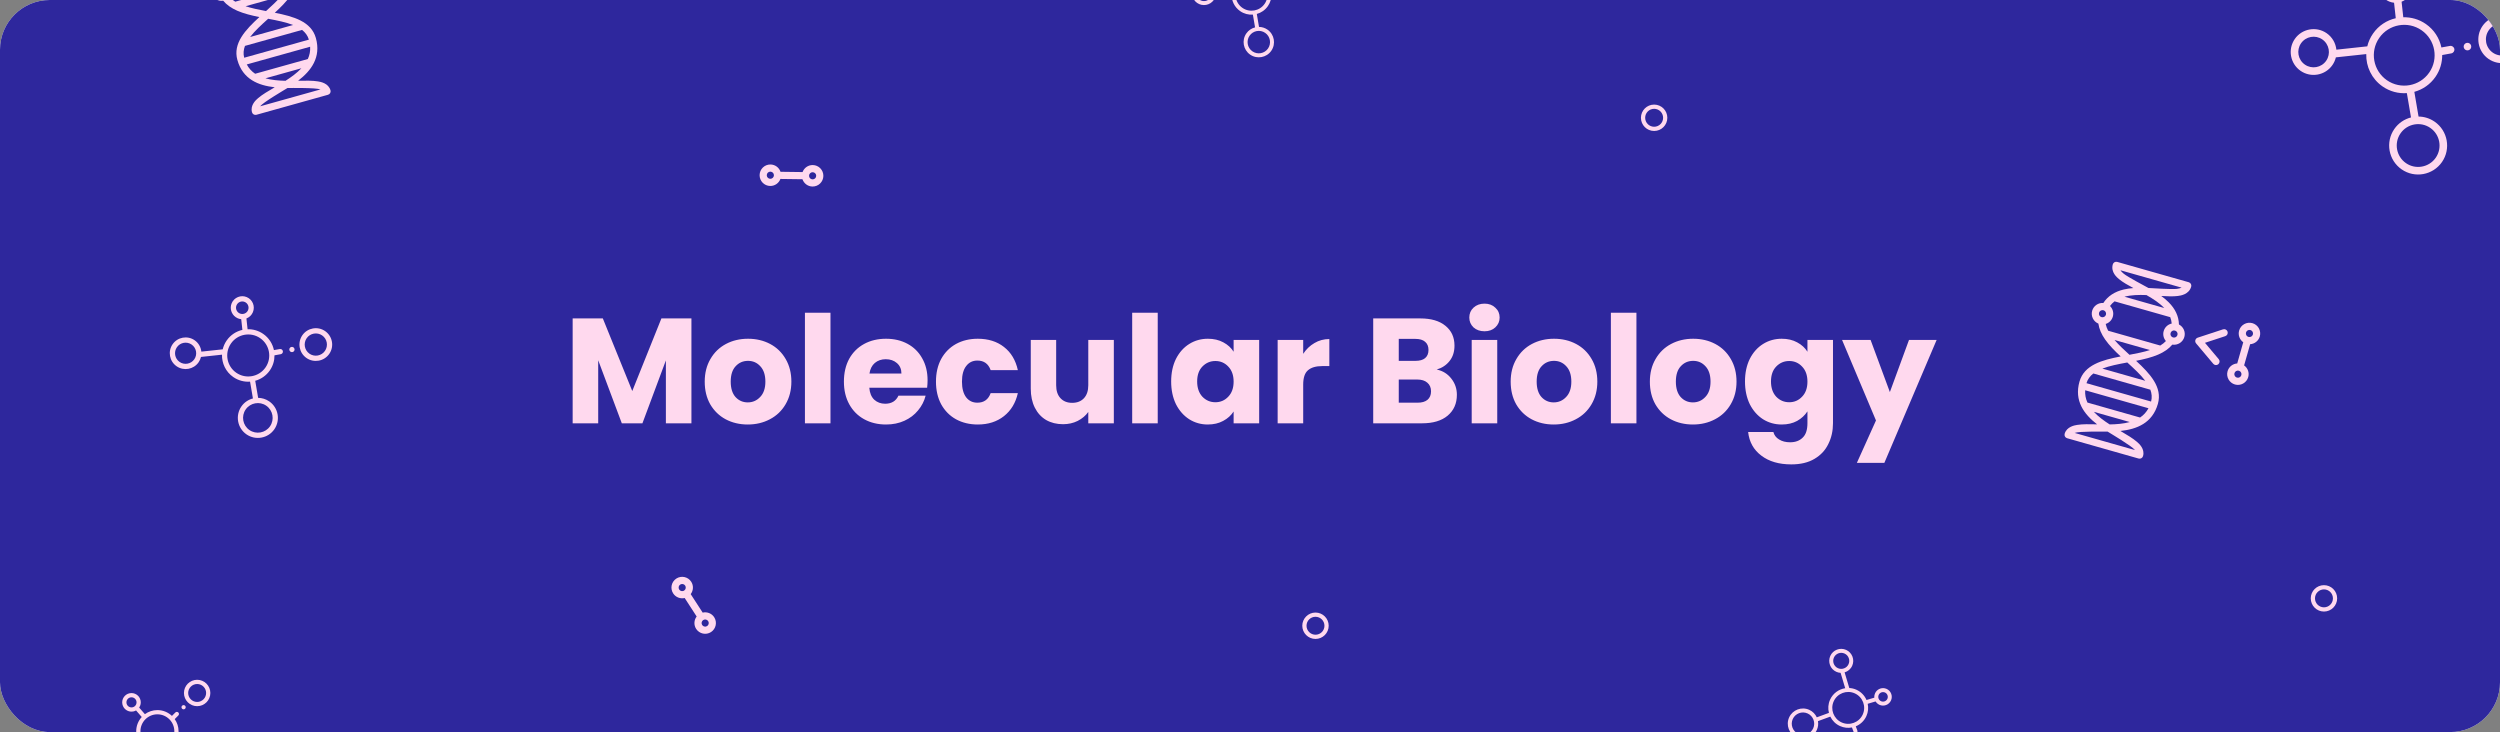 <svg width="1004" height="294" viewBox="0 0 1004 294" fill="none" xmlns="http://www.w3.org/2000/svg">
<rect x="0" y="0" width="1004" height="294" fill="#808080" stroke="none"/>
<g clip-path="url(#clip0)">
<rect width="1004" height="294" rx="20" fill="white"/>
<rect width="1004" height="294" rx="20" fill="#2E279D"/>
<path d="M277.678 127.88V170H267.418V144.74L257.998 170H249.718L240.238 144.68V170H229.978V127.88H242.098L253.918 157.04L265.618 127.88H277.678ZM300.296 170.48C297.016 170.48 294.056 169.78 291.416 168.38C288.816 166.98 286.756 164.98 285.236 162.38C283.756 159.78 283.016 156.74 283.016 153.26C283.016 149.82 283.776 146.8 285.296 144.2C286.816 141.56 288.896 139.54 291.536 138.14C294.176 136.74 297.136 136.04 300.416 136.04C303.696 136.04 306.656 136.74 309.296 138.14C311.936 139.54 314.016 141.56 315.536 144.2C317.056 146.8 317.816 149.82 317.816 153.26C317.816 156.7 317.036 159.74 315.476 162.38C313.956 164.98 311.856 166.98 309.176 168.38C306.536 169.78 303.576 170.48 300.296 170.48ZM300.296 161.6C302.256 161.6 303.916 160.88 305.276 159.44C306.676 158 307.376 155.94 307.376 153.26C307.376 150.58 306.696 148.52 305.336 147.08C304.016 145.64 302.376 144.92 300.416 144.92C298.416 144.92 296.756 145.64 295.436 147.08C294.116 148.48 293.456 150.54 293.456 153.26C293.456 155.94 294.096 158 295.376 159.44C296.696 160.88 298.336 161.6 300.296 161.6ZM333.519 125.6V170H323.259V125.6H333.519ZM372.514 152.72C372.514 153.68 372.454 154.68 372.334 155.72H349.114C349.274 157.8 349.934 159.4 351.094 160.52C352.294 161.6 353.754 162.14 355.474 162.14C358.034 162.14 359.814 161.06 360.814 158.9H371.734C371.174 161.1 370.154 163.08 368.674 164.84C367.234 166.6 365.414 167.98 363.214 168.98C361.014 169.98 358.554 170.48 355.834 170.48C352.554 170.48 349.634 169.78 347.074 168.38C344.514 166.98 342.514 164.98 341.074 162.38C339.634 159.78 338.914 156.74 338.914 153.26C338.914 149.78 339.614 146.74 341.014 144.14C342.454 141.54 344.454 139.54 347.014 138.14C349.574 136.74 352.514 136.04 355.834 136.04C359.074 136.04 361.954 136.72 364.474 138.08C366.994 139.44 368.954 141.38 370.354 143.9C371.794 146.42 372.514 149.36 372.514 152.72ZM362.014 150.02C362.014 148.26 361.414 146.86 360.214 145.82C359.014 144.78 357.514 144.26 355.714 144.26C353.994 144.26 352.534 144.76 351.334 145.76C350.174 146.76 349.454 148.18 349.174 150.02H362.014ZM375.887 153.26C375.887 149.78 376.587 146.74 377.987 144.14C379.427 141.54 381.407 139.54 383.927 138.14C386.487 136.74 389.407 136.04 392.687 136.04C396.887 136.04 400.387 137.14 403.187 139.34C406.027 141.54 407.887 144.64 408.767 148.64H397.847C396.927 146.08 395.147 144.8 392.507 144.8C390.627 144.8 389.127 145.54 388.007 147.02C386.887 148.46 386.327 150.54 386.327 153.26C386.327 155.98 386.887 158.08 388.007 159.56C389.127 161 390.627 161.72 392.507 161.72C395.147 161.72 396.927 160.44 397.847 157.88H408.767C407.887 161.8 406.027 164.88 403.187 167.12C400.347 169.36 396.847 170.48 392.687 170.48C389.407 170.48 386.487 169.78 383.927 168.38C381.407 166.98 379.427 164.98 377.987 162.38C376.587 159.78 375.887 156.74 375.887 153.26ZM447.315 136.52V170H437.055V165.44C436.015 166.92 434.595 168.12 432.795 169.04C431.035 169.92 429.075 170.36 426.915 170.36C424.355 170.36 422.095 169.8 420.135 168.68C418.175 167.52 416.655 165.86 415.575 163.7C414.495 161.54 413.955 159 413.955 156.08V136.52H424.155V154.7C424.155 156.94 424.735 158.68 425.895 159.92C427.055 161.16 428.615 161.78 430.575 161.78C432.575 161.78 434.155 161.16 435.315 159.92C436.475 158.68 437.055 156.94 437.055 154.7V136.52H447.315ZM464.945 125.6V170H454.685V125.6H464.945ZM470.34 153.2C470.34 149.76 470.98 146.74 472.26 144.14C473.58 141.54 475.36 139.54 477.6 138.14C479.84 136.74 482.34 136.04 485.1 136.04C487.46 136.04 489.52 136.52 491.28 137.48C493.08 138.44 494.46 139.7 495.42 141.26V136.52H505.68V170H495.42V165.26C494.42 166.82 493.02 168.08 491.22 169.04C489.46 170 487.4 170.48 485.04 170.48C482.32 170.48 479.84 169.78 477.6 168.38C475.36 166.94 473.58 164.92 472.26 162.32C470.98 159.68 470.34 156.64 470.34 153.2ZM495.42 153.26C495.42 150.7 494.7 148.68 493.26 147.2C491.86 145.72 490.14 144.98 488.1 144.98C486.06 144.98 484.32 145.72 482.88 147.2C481.48 148.64 480.78 150.64 480.78 153.2C480.78 155.76 481.48 157.8 482.88 159.32C484.32 160.8 486.06 161.54 488.1 161.54C490.14 161.54 491.86 160.8 493.26 159.32C494.7 157.84 495.42 155.82 495.42 153.26ZM523.363 142.1C524.563 140.26 526.063 138.82 527.863 137.78C529.663 136.7 531.663 136.16 533.863 136.16V147.02H531.043C528.483 147.02 526.563 147.58 525.283 148.7C524.003 149.78 523.363 151.7 523.363 154.46V170H513.103V136.52H523.363V142.1ZM576.982 148.4C579.422 148.92 581.382 150.14 582.862 152.06C584.342 153.94 585.082 156.1 585.082 158.54C585.082 162.06 583.842 164.86 581.362 166.94C578.922 168.98 575.502 170 571.102 170H551.482V127.88H570.442C574.722 127.88 578.062 128.86 580.462 130.82C582.902 132.78 584.122 135.44 584.122 138.8C584.122 141.28 583.462 143.34 582.142 144.98C580.862 146.62 579.142 147.76 576.982 148.4ZM561.742 144.92H568.462C570.142 144.92 571.422 144.56 572.302 143.84C573.222 143.08 573.682 141.98 573.682 140.54C573.682 139.1 573.222 138 572.302 137.24C571.422 136.48 570.142 136.1 568.462 136.1H561.742V144.92ZM569.302 161.72C571.022 161.72 572.342 161.34 573.262 160.58C574.222 159.78 574.702 158.64 574.702 157.16C574.702 155.68 574.202 154.52 573.202 153.68C572.242 152.84 570.902 152.42 569.182 152.42H561.742V161.72H569.302ZM596.193 133.04C594.393 133.04 592.913 132.52 591.753 131.48C590.633 130.4 590.073 129.08 590.073 127.52C590.073 125.92 590.633 124.6 591.753 123.56C592.913 122.48 594.393 121.94 596.193 121.94C597.953 121.94 599.393 122.48 600.513 123.56C601.673 124.6 602.253 125.92 602.253 127.52C602.253 129.08 601.673 130.4 600.513 131.48C599.393 132.52 597.953 133.04 596.193 133.04ZM601.293 136.52V170H591.033V136.52H601.293ZM623.968 170.48C620.688 170.48 617.728 169.78 615.088 168.38C612.488 166.98 610.428 164.98 608.908 162.38C607.428 159.78 606.688 156.74 606.688 153.26C606.688 149.82 607.448 146.8 608.968 144.2C610.488 141.56 612.568 139.54 615.208 138.14C617.848 136.74 620.808 136.04 624.088 136.04C627.368 136.04 630.328 136.74 632.968 138.14C635.608 139.54 637.688 141.56 639.208 144.2C640.728 146.8 641.488 149.82 641.488 153.26C641.488 156.7 640.708 159.74 639.148 162.38C637.628 164.98 635.528 166.98 632.848 168.38C630.208 169.78 627.248 170.48 623.968 170.48ZM623.968 161.6C625.928 161.6 627.588 160.88 628.948 159.44C630.348 158 631.048 155.94 631.048 153.26C631.048 150.58 630.368 148.52 629.008 147.08C627.688 145.64 626.048 144.92 624.088 144.92C622.088 144.92 620.428 145.64 619.108 147.08C617.788 148.48 617.128 150.54 617.128 153.26C617.128 155.94 617.768 158 619.048 159.44C620.368 160.88 622.008 161.6 623.968 161.6ZM657.191 125.6V170H646.931V125.6H657.191ZM679.866 170.48C676.586 170.48 673.626 169.78 670.986 168.38C668.386 166.98 666.326 164.98 664.806 162.38C663.326 159.78 662.586 156.74 662.586 153.26C662.586 149.82 663.346 146.8 664.866 144.2C666.386 141.56 668.466 139.54 671.106 138.14C673.746 136.74 676.706 136.04 679.986 136.04C683.266 136.04 686.226 136.74 688.866 138.14C691.506 139.54 693.586 141.56 695.106 144.2C696.626 146.8 697.386 149.82 697.386 153.26C697.386 156.7 696.606 159.74 695.046 162.38C693.526 164.98 691.426 166.98 688.746 168.38C686.106 169.78 683.146 170.48 679.866 170.48ZM679.866 161.6C681.826 161.6 683.486 160.88 684.846 159.44C686.246 158 686.946 155.94 686.946 153.26C686.946 150.58 686.266 148.52 684.906 147.08C683.586 145.64 681.946 144.92 679.986 144.92C677.986 144.92 676.326 145.64 675.006 147.08C673.686 148.48 673.026 150.54 673.026 153.26C673.026 155.94 673.666 158 674.946 159.44C676.266 160.88 677.906 161.6 679.866 161.6ZM715.549 136.04C717.909 136.04 719.969 136.52 721.729 137.48C723.529 138.44 724.909 139.7 725.869 141.26V136.52H736.129V169.94C736.129 173.02 735.509 175.8 734.269 178.28C733.069 180.8 731.209 182.8 728.689 184.28C726.209 185.76 723.109 186.5 719.389 186.5C714.429 186.5 710.409 185.32 707.329 182.96C704.249 180.64 702.489 177.48 702.049 173.48H712.189C712.509 174.76 713.269 175.76 714.469 176.48C715.669 177.24 717.149 177.62 718.909 177.62C721.029 177.62 722.709 177 723.949 175.76C725.229 174.56 725.869 172.62 725.869 169.94V165.2C724.869 166.76 723.489 168.04 721.729 169.04C719.969 170 717.909 170.48 715.549 170.48C712.789 170.48 710.289 169.78 708.049 168.38C705.809 166.94 704.029 164.92 702.709 162.32C701.429 159.68 700.789 156.64 700.789 153.2C700.789 149.76 701.429 146.74 702.709 144.14C704.029 141.54 705.809 139.54 708.049 138.14C710.289 136.74 712.789 136.04 715.549 136.04ZM725.869 153.26C725.869 150.7 725.149 148.68 723.709 147.2C722.309 145.72 720.589 144.98 718.549 144.98C716.509 144.98 714.769 145.72 713.329 147.2C711.929 148.64 711.229 150.64 711.229 153.2C711.229 155.76 711.929 157.8 713.329 159.32C714.769 160.8 716.509 161.54 718.549 161.54C720.589 161.54 722.309 160.8 723.709 159.32C725.149 157.84 725.869 155.82 725.869 153.26ZM777.752 136.52L756.752 185.9H745.712L753.392 168.86L739.772 136.52H751.232L758.972 157.46L766.652 136.52H777.752Z" fill="#FFD9EE"/>
<path d="M901.237 146.746L903.657 138.233C905.429 138.12 907.023 136.911 907.535 135.108C908.186 132.82 906.853 130.43 904.564 129.779C902.275 129.129 899.884 130.461 899.234 132.749C898.721 134.552 899.441 136.418 900.889 137.447L898.47 145.959C896.697 146.073 895.103 147.281 894.591 149.084C893.941 151.372 895.274 153.763 897.562 154.413C899.851 155.064 902.242 153.731 902.893 151.444C903.405 149.641 902.685 147.774 901.237 146.746ZM898.349 151.647C897.586 151.43 897.141 150.633 897.358 149.871C897.575 149.108 898.372 148.664 899.135 148.881C899.898 149.097 900.342 149.894 900.125 150.657C899.909 151.42 899.111 151.864 898.349 151.647ZM902.991 135.312C902.228 135.095 901.784 134.298 902.001 133.535C902.218 132.773 903.015 132.329 903.778 132.545C904.541 132.762 904.985 133.559 904.768 134.322C904.551 135.085 903.754 135.529 902.991 135.312Z" fill="#FFD9EE"/>
<path d="M891.046 144.245L885.516 137.676L893.674 134.997C894.429 134.75 894.84 133.937 894.592 133.183C894.343 132.428 893.53 132.017 892.776 132.265L882.596 135.608C882.142 135.757 881.792 136.121 881.662 136.581C881.531 137.04 881.637 137.534 881.945 137.899L888.845 146.096C889.037 146.324 889.284 146.478 889.551 146.554C889.995 146.68 890.492 146.59 890.872 146.271C891.479 145.76 891.557 144.853 891.046 144.245Z" fill="#FFD9EE"/>
<path d="M872.4 138.401C874.528 138.744 876.631 137.445 877.234 135.322C877.805 133.316 876.85 131.231 875.063 130.309C874.991 127.067 873.62 124.084 870.958 121.408C870.051 120.495 869.032 119.65 867.947 118.861C870.414 119.017 872.715 119.107 874.612 118.862C875.719 118.719 879.086 118.284 879.986 115.119C880.203 114.355 879.759 113.559 878.995 113.342L850.276 105.18C849.512 104.963 848.717 105.406 848.5 106.169C847.6 109.335 850.235 111.476 851.101 112.18C852.586 113.386 854.59 114.52 856.771 115.684C855.432 115.785 854.122 115.968 852.87 116.267C849.199 117.144 846.464 118.959 844.697 121.679C842.693 121.523 840.784 122.794 840.214 124.8C839.61 126.923 840.715 129.133 842.706 129.961C842.999 132.053 843.901 134.169 845.423 136.349C847.077 138.716 849.319 140.966 851.662 143.145C844.176 144.596 837.019 146.562 835.126 153.222C832.919 160.988 836.959 166.35 842.191 170.413C842.173 170.412 842.156 170.412 842.138 170.411C839.187 170.348 836.399 170.288 834.218 170.64C833.17 170.81 829.981 171.325 829.16 174.213C828.943 174.976 829.387 175.772 830.151 175.989L858.87 184.151C859.634 184.369 860.43 183.925 860.647 183.162C861.468 180.274 859.027 178.159 858.225 177.464C856.554 176.016 854.152 174.601 851.608 173.103C851.593 173.094 851.578 173.085 851.563 173.076C858.15 172.373 864.405 169.937 866.613 162.171C868.506 155.511 863.453 150.075 857.849 144.904C860.988 144.282 864.078 143.548 866.73 142.404C869.171 141.351 871.05 140.026 872.4 138.401ZM873.477 132.759C874.24 132.976 874.684 133.773 874.467 134.536C874.25 135.298 873.453 135.742 872.69 135.526C871.928 135.309 871.483 134.512 871.7 133.749C871.917 132.986 872.714 132.542 873.477 132.759ZM852.915 109.949C852.242 109.402 851.821 108.933 851.564 108.535L876.135 115.519C875.707 115.721 875.103 115.899 874.243 116.01C872.215 116.272 864.076 115.717 862.818 115.658C861.717 115.047 854.502 111.238 852.915 109.949ZM862.01 118.5C864.714 120.028 867.285 121.705 869.166 123.702L853.188 119.161C855.838 118.452 858.907 118.378 862.01 118.5ZM843.971 127.363C843.208 127.146 842.764 126.349 842.981 125.587C843.198 124.824 843.995 124.38 844.758 124.597C845.521 124.813 845.965 125.61 845.748 126.373C845.531 127.136 844.734 127.58 843.971 127.363ZM857.405 180.746L833.189 173.863C835.046 173.135 844.926 173.348 846.424 173.337C847.692 174.134 856.208 179.149 857.405 180.746ZM847.244 170.453C844.905 168.949 842.646 167.287 840.886 165.391L855.313 169.491C852.82 170.178 850.024 170.404 847.244 170.453ZM859.45 167.678L838.322 161.672C837.599 160.094 837.299 158.461 837.41 156.728L862.826 163.951C862.009 165.484 860.895 166.715 859.45 167.678ZM863.878 161.261L837.931 153.886C838.419 152.27 839.379 151.006 840.686 149.993L863.583 156.501C864.161 158.05 864.313 159.629 863.878 161.261ZM861.537 152.93L844.304 148.032C847.17 146.917 850.685 146.244 854.316 145.571C857.05 148.053 859.686 150.474 861.537 152.93ZM855.193 142.484C852.999 140.488 850.889 138.526 849.198 136.539L863.417 140.581C860.935 141.381 858.109 141.94 855.193 142.484ZM846.629 132.82C846.172 131.925 845.835 131.019 845.648 130.096C846.99 129.676 848.103 128.61 848.515 127.16C848.963 125.583 848.47 123.958 847.371 122.887C847.903 122.155 848.522 121.539 849.211 121.02L871.571 127.375C871.883 128.179 872.086 129.028 872.154 129.931C870.656 130.263 869.381 131.386 868.933 132.963C868.52 134.413 868.906 135.904 869.826 136.967C869.182 137.654 868.419 138.248 867.559 138.768L846.629 132.82Z" fill="#FFD9EE"/>
<path d="M73.735 284.871C73.38 284.871 73.057 284.643 72.937 284.31C72.819 283.985 72.915 283.611 73.175 283.384C73.454 283.141 73.869 283.107 74.183 283.302C74.482 283.487 74.638 283.851 74.566 284.195C74.484 284.584 74.133 284.871 73.735 284.871Z" fill="#FFD9EE"/>
<path d="M77.282 302.019C75.942 302.019 74.695 302.427 73.66 303.126L69.734 299.119C70.967 297.643 71.71 295.745 71.71 293.676C71.71 291.86 71.138 290.175 70.164 288.793L71.625 287.333C71.956 287.001 71.956 286.463 71.625 286.132C71.293 285.8 70.756 285.8 70.424 286.132L69.051 287.505C67.526 286.059 65.467 285.172 63.205 285.172C61.331 285.172 59.596 285.781 58.188 286.812L55.888 284.163C55.903 284.142 55.917 284.121 55.931 284.099C56.474 283.265 56.66 282.268 56.454 281.294C56.029 279.282 54.046 277.992 52.034 278.417V278.417C51.06 278.623 50.224 279.196 49.68 280.031C49.137 280.866 48.951 281.862 49.157 282.836C49.528 284.589 51.081 285.794 52.805 285.794C53.059 285.794 53.318 285.768 53.577 285.713C53.955 285.633 54.312 285.498 54.639 285.314L56.925 287.947C55.543 289.459 54.7 291.471 54.7 293.676C54.7 294.76 54.904 295.797 55.275 296.751L50.014 301.308C49.073 300.213 47.679 299.518 46.125 299.518C43.299 299.518 41 301.817 41 304.643C41 307.469 43.299 309.768 46.125 309.768C48.951 309.768 51.25 307.469 51.25 304.643C51.25 303.987 51.126 303.359 50.901 302.782C50.92 302.768 50.939 302.753 50.957 302.738L56.074 298.306C57.593 300.636 60.222 302.18 63.205 302.18C65.215 302.18 67.064 301.479 68.522 300.308L72.386 304.252C71.393 305.393 70.791 306.882 70.791 308.509C70.791 312.088 73.702 314.999 77.282 314.999C80.861 314.999 83.772 312.088 83.772 308.509C83.772 304.93 80.861 302.019 77.282 302.019ZM46.125 308.069C44.236 308.069 42.698 306.532 42.698 304.643C42.698 302.754 44.236 301.217 46.125 301.217C48.015 301.217 49.552 302.754 49.552 304.643C49.552 306.532 48.015 308.069 46.125 308.069ZM53.226 284.052C52.131 284.284 51.05 283.581 50.819 282.485C50.706 281.955 50.808 281.412 51.103 280.958C51.399 280.503 51.855 280.191 52.385 280.079V280.079C53.481 279.847 54.561 280.55 54.792 281.645C54.905 282.176 54.803 282.718 54.508 283.173C54.212 283.627 53.756 283.94 53.226 284.052ZM56.398 293.676C56.398 289.923 59.452 286.87 63.205 286.87C66.958 286.87 70.011 289.923 70.011 293.676C70.011 297.428 66.958 300.481 63.205 300.481C59.452 300.481 56.398 297.428 56.398 293.676ZM77.282 313.301C74.639 313.301 72.489 311.152 72.489 308.509C72.489 305.867 74.639 303.717 77.282 303.717C79.924 303.717 82.074 305.867 82.074 308.509C82.074 311.152 79.924 313.301 77.282 313.301Z" fill="#FFD9EE"/>
<path d="M79.175 283.601C76.252 283.601 73.874 281.224 73.874 278.301C73.874 275.378 76.252 273 79.175 273C82.098 273 84.476 275.378 84.476 278.301C84.476 281.224 82.098 283.601 79.175 283.601ZM79.175 274.698C77.188 274.698 75.572 276.314 75.572 278.301C75.572 280.287 77.188 281.903 79.175 281.903C81.161 281.903 82.778 280.287 82.778 278.301C82.778 276.314 81.162 274.698 79.175 274.698Z" fill="#FFD9EE"/>
<path d="M990.063 19.968C989.54 19.606 989.297 18.938 989.46 18.324C989.619 17.726 990.143 17.272 990.758 17.203C991.417 17.129 992.064 17.504 992.328 18.112C992.58 18.69 992.438 19.387 991.98 19.82C991.461 20.311 990.65 20.375 990.063 19.968Z" fill="#FFD9EE"/>
<path d="M977.761 48.876C975.785 47.506 973.53 46.833 971.289 46.805L969.598 36.885C972.925 35.969 975.961 33.929 978.076 30.879C979.932 28.202 980.811 25.134 980.79 22.1L984.435 21.44C985.263 21.29 985.813 20.498 985.663 19.67C985.514 18.842 984.721 18.292 983.893 18.442L980.465 19.062C979.694 15.372 977.567 11.959 974.231 9.646C971.468 7.73 968.287 6.855 965.158 6.936L964.476 0.679C964.518 0.663 964.561 0.646 964.604 0.629C966.258 -0.046 967.551 -1.325 968.243 -2.973C969.673 -6.373 968.069 -10.302 964.668 -11.733L964.668 -11.733C963.021 -12.425 961.202 -12.435 959.548 -11.76C957.893 -11.085 956.6 -9.806 955.908 -8.158C954.663 -5.195 955.72 -1.831 958.262 -0.068C958.637 0.192 959.045 0.418 959.483 0.602C960.122 0.87 960.786 1.036 961.456 1.099L962.135 7.317C958.552 8.135 955.252 10.238 952.998 13.489C951.89 15.087 951.13 16.824 950.702 18.611L938.286 19.95C938.019 17.374 936.674 14.925 934.383 13.336C930.217 10.447 924.477 11.486 921.588 15.652C918.699 19.818 919.738 25.558 923.905 28.447C928.071 31.336 933.811 30.298 936.7 26.131C937.371 25.164 937.83 24.112 938.087 23.031C938.13 23.03 938.173 23.027 938.216 23.022L950.29 21.72C950.147 26.708 952.445 31.672 956.843 34.721C959.807 36.776 963.25 37.634 966.595 37.398L968.259 47.163C965.63 47.829 963.22 49.409 961.556 51.808C957.897 57.085 959.214 64.354 964.49 68.013C969.767 71.672 977.036 70.356 980.695 65.08C984.354 59.804 983.038 52.535 977.761 48.876ZM925.641 25.943C922.855 24.011 922.16 20.174 924.092 17.388C926.023 14.603 929.861 13.908 932.647 15.84C935.433 17.772 936.128 21.61 934.196 24.395C932.265 27.181 928.427 27.875 925.641 25.943ZM960.664 -2.207C958.813 -2.984 957.938 -5.126 958.717 -6.978C959.094 -7.874 959.798 -8.571 960.698 -8.938C961.599 -9.306 962.59 -9.301 963.487 -8.924L963.487 -8.924C965.338 -8.146 966.212 -6.005 965.434 -4.153C965.057 -3.256 964.353 -2.56 963.452 -2.192C962.551 -1.825 961.561 -1.83 960.664 -2.207ZM955.502 15.225C959.339 9.693 966.962 8.313 972.495 12.15C978.028 15.987 979.409 23.61 975.572 29.143C971.736 34.675 964.113 36.055 958.579 32.218C953.046 28.381 951.666 20.758 955.502 15.225ZM966.227 65.51C962.331 62.808 961.359 57.441 964.06 53.545C966.762 49.649 972.129 48.678 976.025 51.38C979.921 54.081 980.893 59.449 978.192 63.344C975.49 67.24 970.123 68.211 966.227 65.51Z" fill="#FFD9EE"/>
<path d="M999.381 23.657C995.072 20.669 993.996 14.732 996.985 10.422C999.973 6.113 1005.91 5.039 1010.22 8.027C1014.53 11.016 1015.6 16.953 1012.62 21.262C1009.63 25.571 1003.69 26.645 999.381 23.657ZM1008.48 10.531C1005.55 8.5 1001.52 9.23 999.488 12.159C997.458 15.087 998.188 19.122 1001.12 21.153C1004.05 23.184 1008.08 22.454 1010.11 19.526C1012.14 16.597 1011.41 12.562 1008.48 10.531Z" fill="#FFD9EE"/>
<path d="M116.644 141.227C116.282 140.977 116.114 140.515 116.227 140.091C116.337 139.678 116.699 139.364 117.124 139.316C117.58 139.265 118.027 139.524 118.209 139.944C118.383 140.344 118.285 140.826 117.969 141.125C117.61 141.464 117.049 141.509 116.644 141.227Z" fill="#FFD9EE"/>
<path d="M108.142 161.206C106.776 160.259 105.217 159.794 103.669 159.775L102.5 152.918C104.799 152.285 106.898 150.876 108.36 148.767C109.642 146.917 110.25 144.797 110.235 142.7L112.755 142.244C113.327 142.14 113.707 141.593 113.603 141.02C113.5 140.448 112.952 140.068 112.38 140.172L110.011 140.6C109.478 138.05 108.007 135.691 105.702 134.092C103.792 132.768 101.594 132.163 99.431 132.22L98.96 127.895C98.989 127.884 99.019 127.872 99.048 127.86C100.191 127.394 101.085 126.51 101.563 125.371C102.551 123.021 101.443 120.305 99.093 119.317L99.093 119.317C97.954 118.838 96.697 118.831 95.554 119.298C94.41 119.765 93.517 120.648 93.038 121.787C92.177 123.835 92.908 126.16 94.665 127.378C94.924 127.558 95.206 127.714 95.509 127.842C95.95 128.027 96.409 128.142 96.873 128.185L97.342 132.483C94.866 133.048 92.585 134.502 91.027 136.748C90.261 137.853 89.736 139.054 89.44 140.288L80.859 141.214C80.674 139.434 79.744 137.741 78.161 136.643C75.282 134.646 71.315 135.364 69.318 138.243C67.321 141.123 68.04 145.09 70.919 147.087C73.799 149.084 77.766 148.366 79.763 145.486C80.226 144.818 80.543 144.091 80.721 143.343C80.751 143.343 80.78 143.341 80.81 143.337L89.156 142.437C89.056 145.885 90.645 149.315 93.684 151.423C95.733 152.843 98.112 153.436 100.424 153.273L101.575 160.022C99.757 160.483 98.091 161.575 96.942 163.233C94.413 166.879 95.323 171.904 98.97 174.433C102.617 176.961 107.641 176.052 110.17 172.406C112.698 168.759 111.789 163.735 108.142 161.206ZM72.119 145.356C70.194 144.021 69.713 141.369 71.048 139.443C72.383 137.518 75.036 137.038 76.961 138.373C78.887 139.709 79.367 142.361 78.032 144.286C76.697 146.211 74.045 146.691 72.119 145.356ZM96.325 125.9C95.046 125.363 94.441 123.883 94.979 122.603C95.24 121.983 95.726 121.502 96.349 121.248C96.972 120.994 97.656 120.997 98.276 121.258L98.276 121.258C99.556 121.796 100.16 123.275 99.622 124.555C99.362 125.175 98.875 125.656 98.252 125.911C97.63 126.165 96.945 126.161 96.325 125.9ZM92.757 137.948C95.409 134.125 100.678 133.171 104.502 135.823C108.327 138.475 109.281 143.744 106.629 147.567C103.977 151.391 98.709 152.345 94.884 149.693C91.06 147.041 90.106 141.772 92.757 137.948ZM100.17 172.702C97.477 170.835 96.805 167.125 98.672 164.433C100.54 161.741 104.249 161.069 106.942 162.936C109.635 164.804 110.307 168.513 108.439 171.206C106.572 173.898 102.863 174.569 100.17 172.702Z" fill="#FFD9EE"/>
<path d="M123.084 143.777C120.106 141.711 119.363 137.608 121.428 134.63C123.493 131.652 127.597 130.909 130.575 132.974C133.554 135.04 134.297 139.143 132.231 142.121C130.166 145.1 126.063 145.842 123.084 143.777ZM129.375 134.705C127.351 133.301 124.562 133.806 123.158 135.83C121.755 137.854 122.26 140.643 124.284 142.046C126.309 143.45 129.097 142.945 130.501 140.921C131.904 138.897 131.399 136.109 129.375 134.705Z" fill="#FFD9EE"/>
<path d="M509.015 11.894C507.979 11.176 506.796 10.823 505.621 10.808L504.734 5.605C506.479 5.125 508.071 4.055 509.18 2.455C510.154 1.051 510.615 -0.558 510.604 -2.149L512.516 -2.495C512.95 -2.574 513.238 -2.99 513.16 -3.424C513.081 -3.858 512.665 -4.146 512.231 -4.068L510.433 -3.742C510.029 -5.678 508.913 -7.468 507.164 -8.681C505.714 -9.686 504.046 -10.145 502.405 -10.102L502.047 -13.384C502.069 -13.393 502.092 -13.401 502.114 -13.411C502.982 -13.765 503.66 -14.435 504.023 -15.299C504.773 -17.083 503.932 -19.144 502.148 -19.894L502.148 -19.894C501.284 -20.257 500.33 -20.262 499.462 -19.908C498.595 -19.554 497.917 -18.883 497.554 -18.019C496.9 -16.465 497.455 -14.701 498.788 -13.776C498.985 -13.639 499.199 -13.521 499.429 -13.425C499.763 -13.284 500.112 -13.197 500.463 -13.164L500.819 -9.903C498.94 -9.474 497.21 -8.371 496.027 -6.666C495.446 -5.828 495.048 -4.916 494.823 -3.979L488.311 -3.277C488.171 -4.628 487.465 -5.913 486.264 -6.746C484.079 -8.261 481.068 -7.716 479.553 -5.531C478.038 -3.346 478.583 -0.336 480.768 1.18C482.954 2.695 485.964 2.15 487.479 -0.035C487.831 -0.542 488.072 -1.094 488.207 -1.661C488.229 -1.662 488.252 -1.663 488.274 -1.665L494.607 -2.349C494.532 0.268 495.737 2.871 498.044 4.47C499.598 5.548 501.404 5.998 503.159 5.874L504.032 10.996C502.652 11.345 501.388 12.174 500.516 13.432C498.597 16.2 499.287 20.012 502.055 21.931C504.822 23.85 508.635 23.16 510.554 20.393C512.473 17.626 511.783 13.813 509.015 11.894ZM481.679 -0.134C480.218 -1.147 479.853 -3.16 480.866 -4.62C481.88 -6.081 483.892 -6.446 485.354 -5.432C486.815 -4.419 487.179 -2.406 486.166 -0.945C485.153 0.515 483.14 0.88 481.679 -0.134ZM500.048 -14.898C499.077 -15.305 498.618 -16.428 499.027 -17.4C499.224 -17.87 499.593 -18.236 500.066 -18.428C500.539 -18.621 501.058 -18.618 501.529 -18.421L501.529 -18.421C502.5 -18.013 502.958 -16.89 502.55 -15.919C502.352 -15.448 501.983 -15.083 501.51 -14.89C501.038 -14.697 500.518 -14.7 500.048 -14.898ZM497.341 -5.755C499.353 -8.657 503.351 -9.38 506.253 -7.368C509.155 -5.355 509.879 -1.357 507.867 1.545C505.855 4.446 501.857 5.17 498.955 3.157C496.052 1.145 495.328 -2.853 497.341 -5.755ZM502.966 20.618C500.922 19.201 500.412 16.386 501.829 14.343C503.246 12.3 506.061 11.79 508.105 13.207C510.148 14.624 510.658 17.439 509.241 19.483C507.824 21.526 505.009 22.035 502.966 20.618Z" fill="#FFD9EE"/>
<path d="M520.354 -1.333C518.094 -2.9 517.53 -6.014 519.097 -8.274C520.664 -10.534 523.778 -11.098 526.039 -9.531C528.299 -7.963 528.863 -4.849 527.296 -2.589C525.728 -0.329 522.614 0.234 520.354 -1.333ZM525.128 -8.217C523.592 -9.283 521.476 -8.9 520.41 -7.364C519.345 -5.828 519.729 -3.711 521.265 -2.646C522.801 -1.581 524.917 -1.964 525.982 -3.5C527.047 -5.036 526.664 -7.152 525.128 -8.217Z" fill="#FFD9EE"/>
<path d="M322.305 69.105L313.456 68.987C312.885 67.305 311.302 66.082 309.428 66.057C307.05 66.025 305.089 67.935 305.057 70.314C305.026 72.693 306.935 74.655 309.313 74.686C311.187 74.711 312.802 73.53 313.417 71.864L322.266 71.982C322.838 73.664 324.42 74.888 326.294 74.913C328.672 74.944 330.633 73.035 330.665 70.655C330.696 68.276 328.787 66.315 326.409 66.283C324.535 66.258 322.921 67.439 322.305 69.105ZM327.789 70.617C327.779 71.41 327.125 72.047 326.332 72.036C325.539 72.025 324.903 71.372 324.913 70.579C324.924 69.785 325.578 69.149 326.371 69.16C327.163 69.17 327.8 69.824 327.789 70.617ZM310.809 70.391C310.798 71.184 310.144 71.82 309.352 71.81C308.559 71.799 307.922 71.145 307.933 70.352C307.943 69.559 308.597 68.923 309.39 68.933C310.183 68.944 310.819 69.598 310.809 70.391Z" fill="#FFD9EE"/>
<path d="M274.969 240.16L279.779 247.589C278.696 248.997 278.556 250.992 279.574 252.566C280.867 254.562 283.543 255.135 285.541 253.841C287.538 252.548 288.111 249.872 286.819 247.875C285.8 246.302 283.922 245.614 282.194 246.025L277.384 238.597C278.467 237.189 278.608 235.193 277.589 233.62C276.296 231.623 273.62 231.051 271.622 232.344C269.625 233.638 269.052 236.314 270.345 238.311C271.363 239.884 273.241 240.572 274.969 240.16ZM273.185 234.758C273.851 234.327 274.743 234.518 275.174 235.184C275.605 235.849 275.414 236.741 274.748 237.172C274.083 237.604 273.19 237.413 272.759 236.747C272.328 236.082 272.519 235.189 273.185 234.758ZM282.415 249.013C283.081 248.582 283.973 248.773 284.404 249.439C284.835 250.104 284.644 250.997 283.978 251.428C283.312 251.859 282.42 251.668 281.989 251.002C281.558 250.337 281.749 249.444 282.415 249.013Z" fill="#FFD9EE"/>
<path d="M119.373 -8.025C121.368 -8.844 122.482 -11.05 121.888 -13.175C121.327 -15.184 119.423 -16.463 117.418 -16.316C115.663 -19.043 112.936 -20.87 109.268 -21.763C108.018 -22.067 106.708 -22.255 105.37 -22.362C107.556 -23.517 109.565 -24.642 111.055 -25.842C111.924 -26.542 114.568 -28.671 113.682 -31.841C113.468 -32.606 112.675 -33.052 111.91 -32.838L83.156 -24.799C82.391 -24.585 81.944 -23.791 82.158 -23.027C83.044 -19.857 86.409 -19.408 87.515 -19.26C89.411 -19.007 91.712 -19.087 94.181 -19.233C93.092 -18.448 92.07 -17.608 91.158 -16.699C88.486 -14.034 87.102 -11.057 87.016 -7.815C85.225 -6.901 84.261 -4.82 84.823 -2.812C85.417 -0.686 87.513 0.622 89.643 0.288C90.986 1.919 92.86 3.252 95.297 4.315C97.944 5.47 101.031 6.218 104.167 6.853C98.541 12 93.465 17.415 95.33 24.083C97.504 31.858 103.749 34.32 110.333 35.052C110.318 35.061 110.303 35.07 110.287 35.078C107.737 36.566 105.329 37.971 103.652 39.411C102.847 40.102 100.397 42.207 101.206 45.099C101.42 45.863 102.213 46.31 102.978 46.096L131.732 38.056C132.497 37.842 132.944 37.049 132.73 36.284C131.922 33.393 128.735 32.864 127.688 32.69C125.508 32.328 122.72 32.376 119.769 32.427C119.751 32.428 119.734 32.428 119.716 32.428C124.965 28.388 129.028 23.044 126.854 15.268C124.99 8.6 117.841 6.604 110.362 5.121C112.714 2.951 114.965 0.711 116.629 -1.649C118.161 -3.822 119.071 -5.934 119.373 -8.025ZM117.345 -13.398C118.109 -13.612 118.904 -13.164 119.118 -12.4C119.331 -11.637 118.883 -10.842 118.12 -10.628C117.356 -10.415 116.561 -10.862 116.347 -11.626C116.134 -12.39 116.581 -13.185 117.345 -13.398ZM87.897 -22.11C87.037 -22.225 86.433 -22.405 86.007 -22.61L110.607 -29.488C110.348 -29.092 109.926 -28.625 109.25 -28.081C107.658 -26.798 100.427 -23.02 99.323 -22.414C98.065 -22.36 89.924 -21.84 87.897 -22.11ZM100.119 -19.568C103.223 -19.677 106.292 -19.59 108.939 -18.87L92.941 -14.397C94.83 -16.386 97.409 -18.052 100.119 -19.568ZM89.366 -2.589C88.602 -2.375 87.807 -2.823 87.593 -3.586C87.38 -4.35 87.827 -5.145 88.591 -5.358C89.355 -5.572 90.15 -5.124 90.364 -4.361C90.577 -3.597 90.13 -2.802 89.366 -2.589ZM128.703 35.917L104.458 42.696C105.662 41.105 114.198 36.126 115.47 35.335C116.968 35.352 126.849 35.181 128.703 35.917ZM114.663 32.448C111.883 32.386 109.088 32.149 106.597 31.451L121.042 27.412C119.274 29.301 117.008 30.953 114.663 32.448ZM123.622 23.705L102.468 29.62C101.028 28.651 99.919 27.415 99.108 25.879L124.555 18.764C124.659 20.498 124.351 22.13 123.622 23.705ZM124.047 15.92L98.068 23.184C97.64 21.55 97.799 19.972 98.384 18.425L121.309 12.015C122.611 13.034 123.565 14.302 124.047 15.92ZM117.699 10.039L100.445 14.863C102.306 12.415 104.953 10.005 107.697 7.535C111.325 8.224 114.838 8.912 117.699 10.039ZM106.833 4.444C103.92 3.888 101.095 3.317 98.616 2.506L112.852 -1.474C111.154 0.505 109.035 2.458 106.833 4.444ZM94.482 0.676C93.625 0.152 92.864 -0.444 92.223 -1.134C93.148 -2.193 93.54 -3.683 93.134 -5.135C92.693 -6.714 91.423 -7.842 89.927 -8.181C89.998 -9.084 90.205 -9.932 90.521 -10.735L112.908 -16.994C113.594 -16.472 114.21 -15.854 114.74 -15.119C113.636 -14.053 113.135 -12.43 113.576 -10.851C113.982 -9.399 115.09 -8.329 116.43 -7.903C116.24 -6.981 115.898 -6.076 115.437 -5.183L94.482 0.676Z" fill="#FFD9EE"/>
<path d="M729.645 293.144C730.163 291.994 730.295 290.766 730.096 289.608L735.051 287.79C735.84 289.418 737.182 290.789 738.957 291.589C740.514 292.291 742.181 292.452 743.743 292.152L744.431 293.969C744.587 294.382 745.049 294.59 745.461 294.433C745.874 294.277 746.082 293.816 745.926 293.403L745.279 291.695C747.108 290.945 748.666 289.522 749.541 287.582C750.265 285.974 750.413 284.25 750.073 282.644L753.235 281.695C753.247 281.715 753.26 281.736 753.273 281.756C753.779 282.545 754.562 283.09 755.477 283.29C757.368 283.703 759.241 282.501 759.654 280.61L759.654 280.61C759.854 279.695 759.686 278.756 759.18 277.967C758.674 277.178 757.891 276.633 756.975 276.433C755.329 276.074 753.694 276.94 753.028 278.419C752.929 278.637 752.852 278.869 752.799 279.113C752.721 279.468 752.699 279.826 752.73 280.178L749.588 281.121C748.825 279.351 747.425 277.85 745.534 276.997C744.604 276.578 743.635 276.352 742.673 276.302L740.798 270.026C742.101 269.642 743.236 268.715 743.837 267.382C744.93 264.958 743.847 262.097 741.422 261.004C738.998 259.911 736.137 260.995 735.044 263.419C733.952 265.844 735.035 268.705 737.459 269.797C738.022 270.051 738.608 270.187 739.19 270.217C739.195 270.239 739.2 270.261 739.207 270.283L741.03 276.386C738.444 276.787 736.103 278.446 734.95 281.005C734.173 282.73 734.059 284.587 734.499 286.29L729.622 288.08C729.028 286.787 727.983 285.695 726.587 285.066C723.517 283.682 719.893 285.054 718.51 288.124C717.126 291.195 718.497 294.818 721.568 296.202C724.638 297.586 728.261 296.214 729.645 293.144ZM736.501 264.076C737.232 262.455 739.145 261.73 740.766 262.461C742.387 263.192 743.111 265.105 742.38 266.726C741.65 268.347 739.736 269.071 738.116 268.341C736.495 267.61 735.771 265.697 736.501 264.076ZM754.36 279.454C754.584 278.425 755.605 277.77 756.634 277.995C757.133 278.103 757.559 278.4 757.835 278.83C758.11 279.259 758.202 279.77 758.093 280.269L758.093 280.269C757.868 281.298 756.848 281.953 755.818 281.728C755.32 281.619 754.894 281.323 754.618 280.893C754.343 280.464 754.251 279.952 754.36 279.454ZM744.877 278.454C748.096 279.905 749.535 283.705 748.084 286.925C746.632 290.145 742.833 291.584 739.613 290.133C736.394 288.682 734.956 284.882 736.407 281.662C737.858 278.442 741.658 277.003 744.877 278.454ZM719.966 288.781C720.988 286.514 723.664 285.501 725.93 286.523C728.197 287.544 729.21 290.22 728.188 292.487C727.166 294.754 724.491 295.767 722.224 294.745C719.957 293.724 718.945 291.048 719.966 288.781Z" fill="#FFD9EE"/>
<path d="M664.301 52.601C661.378 52.601 659 50.224 659 47.301C659 44.378 661.378 42 664.301 42C667.224 42 669.602 44.378 669.602 47.301C669.602 50.224 667.224 52.601 664.301 52.601ZM664.301 43.698C662.315 43.698 660.698 45.314 660.698 47.301C660.698 49.287 662.315 50.903 664.301 50.903C666.288 50.903 667.904 49.287 667.904 47.301C667.904 45.314 666.288 43.698 664.301 43.698Z" fill="#FFD9EE"/>
<path d="M528.301 256.601C525.378 256.601 523 254.224 523 251.301C523 248.378 525.378 246 528.301 246C531.224 246 533.602 248.378 533.602 251.301C533.602 254.224 531.224 256.601 528.301 256.601ZM528.301 247.698C526.315 247.698 524.698 249.314 524.698 251.301C524.698 253.287 526.315 254.903 528.301 254.903C530.288 254.903 531.904 253.287 531.904 251.301C531.904 249.314 530.288 247.698 528.301 247.698Z" fill="#FFD9EE"/>
<path d="M933.301 245.601C930.378 245.601 928 243.224 928 240.301C928 237.378 930.378 235 933.301 235C936.224 235 938.602 237.378 938.602 240.301C938.602 243.224 936.224 245.601 933.301 245.601ZM933.301 236.698C931.315 236.698 929.698 238.314 929.698 240.301C929.698 242.287 931.315 243.903 933.301 243.903C935.288 243.903 936.904 242.287 936.904 240.301C936.904 238.314 935.288 236.698 933.301 236.698Z" fill="#FFD9EE"/>
</g>
<defs>
<clipPath id="clip0">
<rect width="1004" height="294" rx="20" fill="white"/>
</clipPath>
</defs>
</svg>
